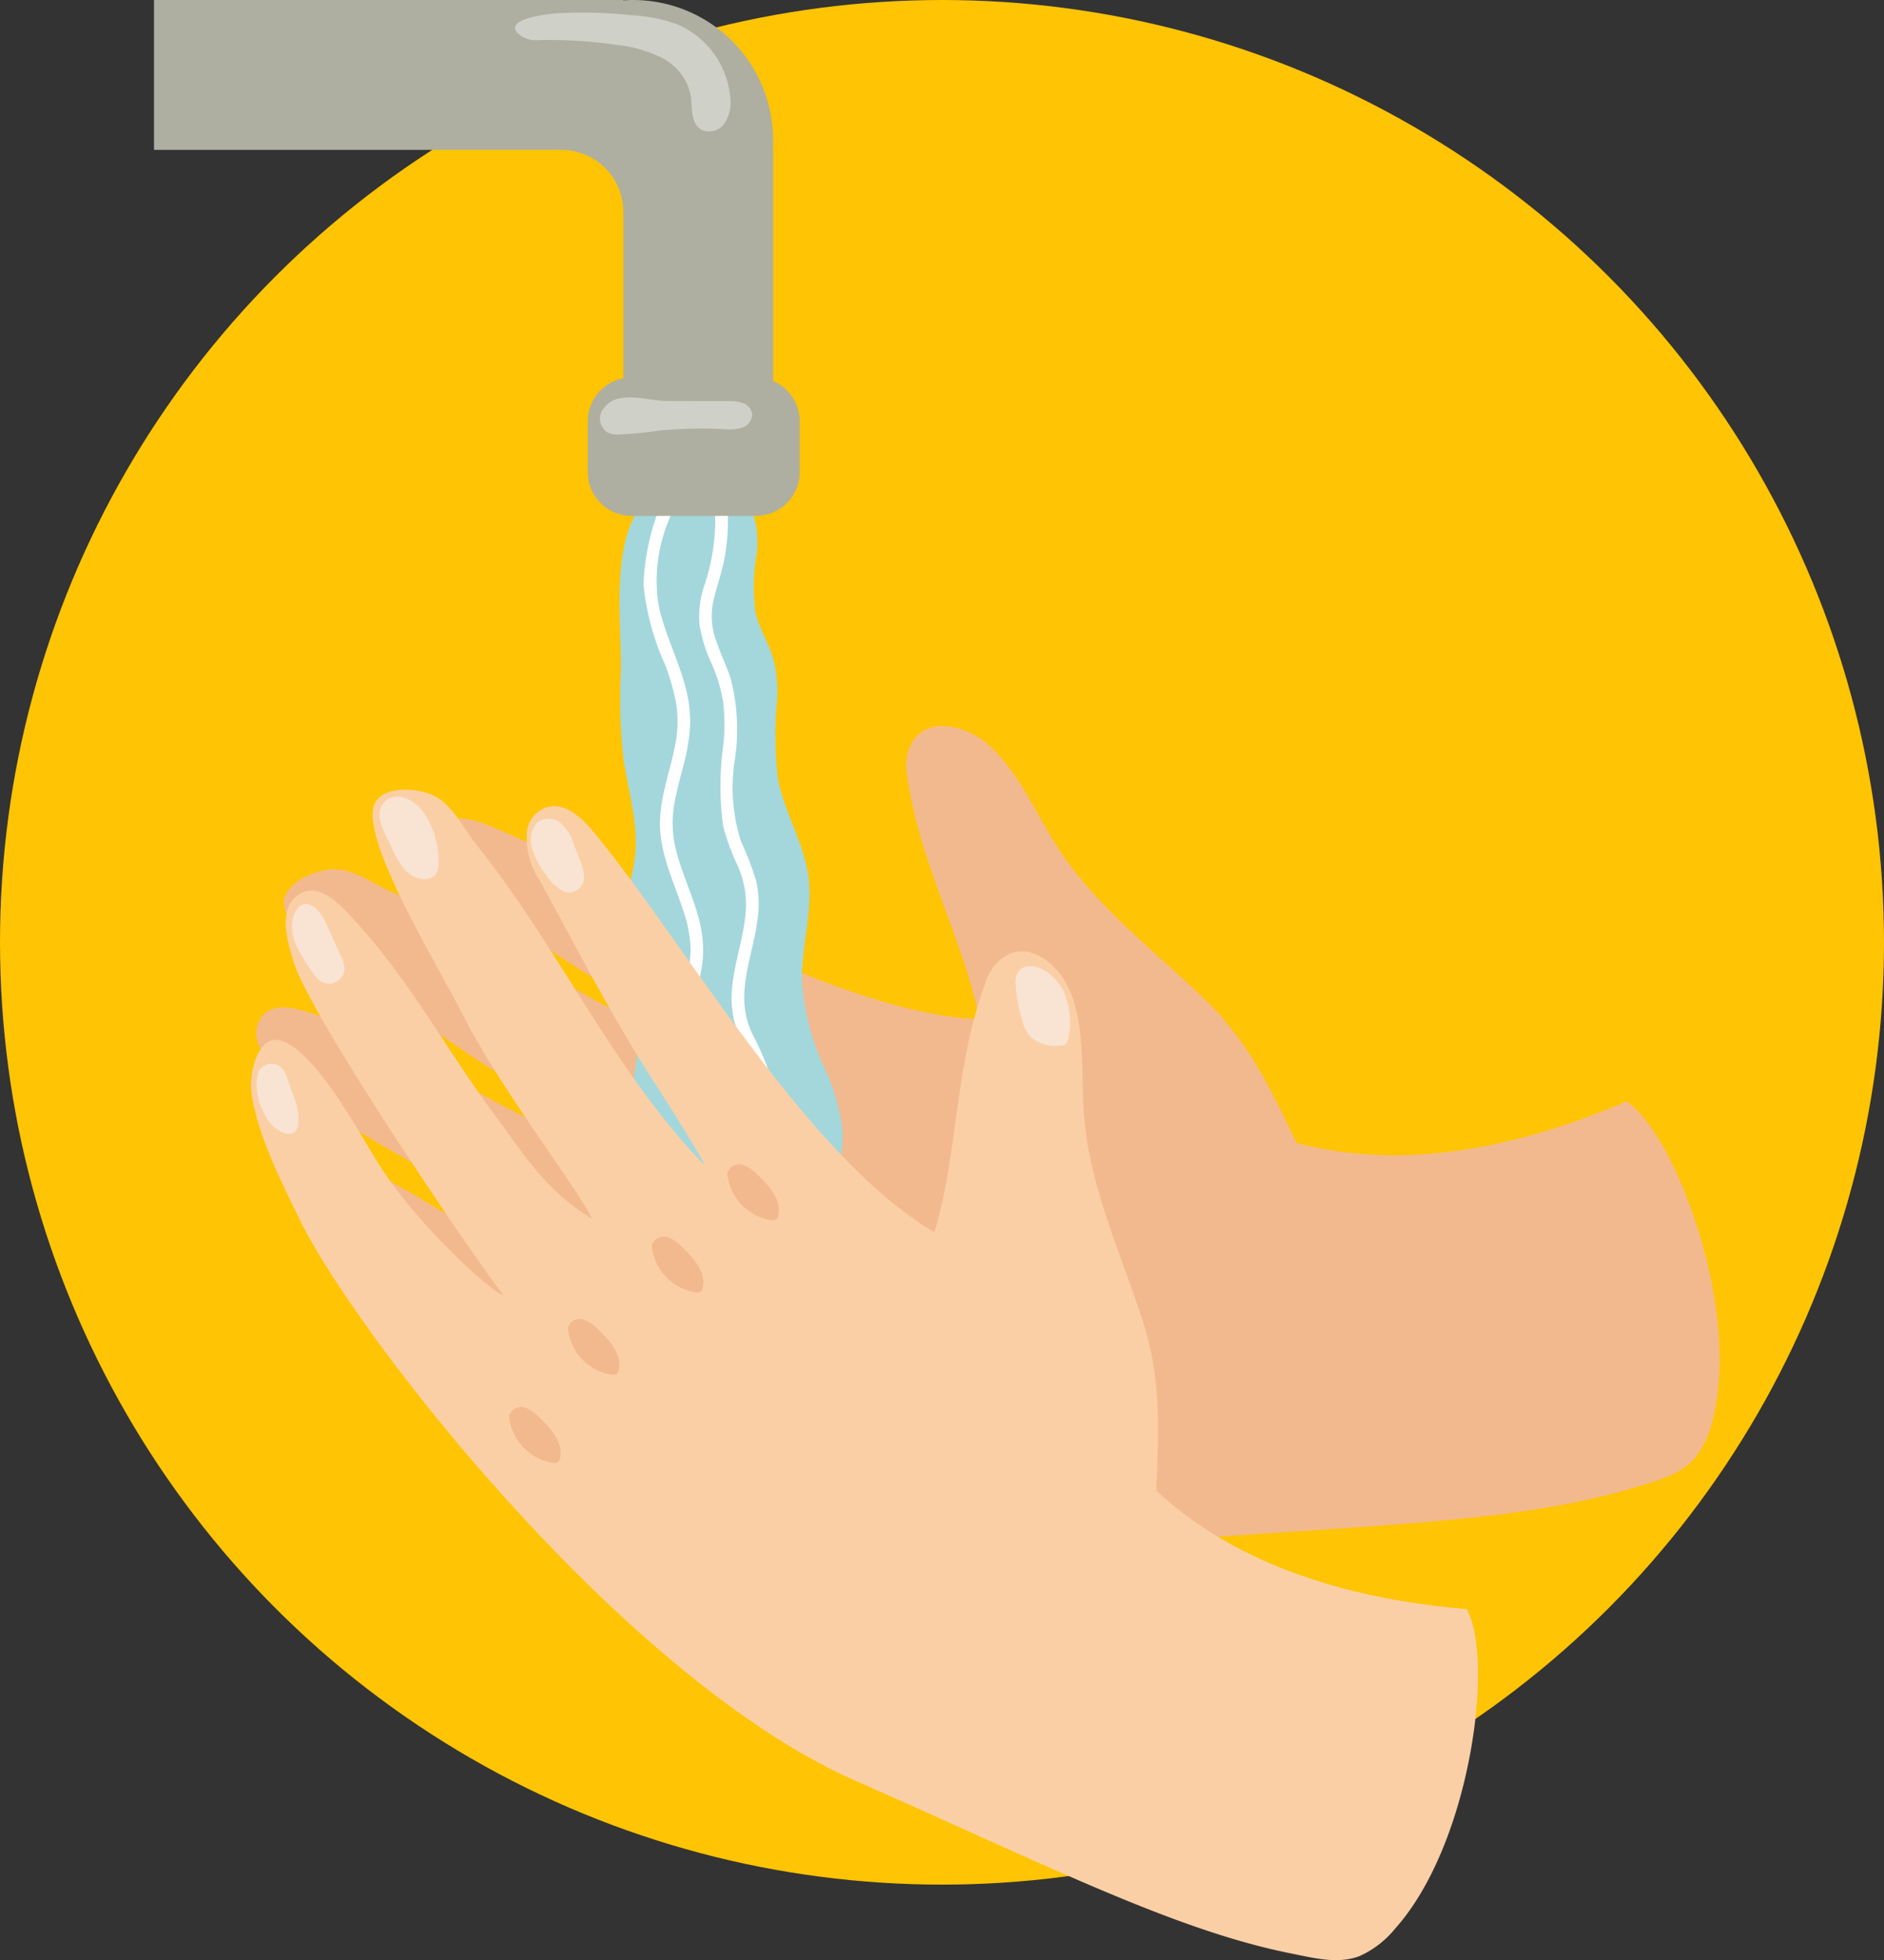 <svg xmlns="http://www.w3.org/2000/svg" xmlns:xlink="http://www.w3.org/1999/xlink" width="152" height="158.081" viewBox="0 0 152 158.081">
  <rect x="0" y="0" width="152" height="158.081" fill="#333333" stroke="none"/>
  <defs>
    <clipPath id="clip-path">
      <rect id="Rectángulo_344725" data-name="Rectángulo 344725" width="126.311" height="158.081" fill="none"/>
    </clipPath>
    <clipPath id="clip-path-3">
      <rect id="Rectángulo_344722" data-name="Rectángulo 344722" width="12.28" height="2.995" fill="none"/>
    </clipPath>
    <clipPath id="clip-path-4">
      <rect id="Rectángulo_344723" data-name="Rectángulo 344723" width="17.382" height="9.608" fill="none"/>
    </clipPath>
  </defs>
  <g id="Grupo_983972" data-name="Grupo 983972" transform="translate(-377 -8082)">
    <circle id="Elipse_5880" data-name="Elipse 5880" cx="76" cy="76" r="76" transform="translate(377 8082)" fill="#ffc403"/>
    <g id="Grupo_983954" data-name="Grupo 983954" transform="translate(389.424 8082)">
      <g id="Grupo_983953" data-name="Grupo 983953" clip-path="url(#clip-path)">
        <g id="Grupo_983952" data-name="Grupo 983952">
          <g id="Grupo_983951" data-name="Grupo 983951" clip-path="url(#clip-path)">
            <path id="Trazado_720591" data-name="Trazado 720591" d="M150.957,316.878c-7.715,3.318-17.336,5.8-26.608,3.35-1.61-3.268-3.5-7.787-7.308-11.479-4.12-4-8.84-7.51-11.958-12.332-1.833-2.835-3.116-6.122-5.656-8.346-1.9-1.659-5.353-2.4-6.366.427a3.892,3.892,0,0,0-.168,1.812c.938,7.281,4.57,13.386,5.857,19.939-11.925-.461-29.124-11.33-39.354-15.537-1.493-.614-3.426-1.155-4.5.146a2.393,2.393,0,0,0-.4,2.2,6.107,6.107,0,0,0,2.9,3.161c5.273,3.474,10.268,6.954,15.79,10.016,2.179,1.208,6.738,3.84,6.625,3.945-10.116-3.266-18.552-9.932-28.345-14.14-1.71-.735-3.4-2.119-5.26-1.857s-4.133,1.613-3.437,3.331c1.282,3.164,10.495,8.565,14.2,11.156,5.626,3.938,14.069,7.615,16.917,9.6-4.522-.268-7.331-2.031-10.515-3.524C57.51,316,52.2,312.415,46.108,310.2c-1.869-.68-4.379-1.66-5.386.055-1.031,1.756.782,3.714,2.246,5.13,3.158,3.055,21.791,13.026,27.449,15.673-.058.341-7.718-1.242-13.565-4.454-2.345-1.288-8.941-5.822-11.9-5.217-1.847.377-1.1,3.508-.066,4.9,2.034,2.736,5.4,5.084,8.157,7.092,8.219,5.988,40.334,20.434,60.919,18.893,16.917-1.266,28.3-1.45,37.537-4.227,1.8-.541,3.757-.994,4.982-2.418a7.846,7.846,0,0,0,1.488-3.307c2.173-8.85-3.109-22.9-7.007-25.445" transform="translate(-32.161 -228.043)" fill="#f2b98f"/>
            <path id="Trazado_720592" data-name="Trazado 720592" d="M183.919,204.639a43.212,43.212,0,0,0,.212,6.96c.361,2.6,1.2,5.176.947,7.788-.169,1.757-.827,3.45-.875,5.214-.069,2.55,1.138,4.974,1.3,7.52.181,2.905-1.012,5.794-.655,8.683.285,2.3,1.533,4.388,1.978,6.667.327,1.674.211,3.4.416,5.1.53,4.392,3.195,8.287,6.458,11.275,1.175,1.076,2.608,2.115,4.2,1.985a4.314,4.314,0,0,0,3.523-3.528,10.8,10.8,0,0,0-.528-5.259,19.21,19.21,0,0,1-1.107-5.207c-.018-3.475,2.2-6.7,2.021-10.173a16.577,16.577,0,0,0-1.537-5.237,19.827,19.827,0,0,1-1.734-6.77c-.081-2.809.882-5.6.535-8.393s-1.972-5.276-2.481-8.041a30.908,30.908,0,0,1-.059-6.391,10.628,10.628,0,0,0-.311-3.257c-.37-1.266-1.126-2.4-1.429-3.685A15.614,15.614,0,0,1,194.9,195c.229-2.71-.581-5.166-3.488-5.767a5.819,5.819,0,0,0-5.181,1.205c-3.337,3.167-2.216,10.147-2.311,14.2" transform="translate(-146.256 -150.453)" fill="#a3d7dc"/>
            <path id="Trazado_720593" data-name="Trazado 720593" d="M195.027,193.788a18.963,18.963,0,0,0-1.749,7.232,20.532,20.532,0,0,0,1.731,6.461,18.169,18.169,0,0,1,.9,3.124,9.4,9.4,0,0,1-.083,3.407c-.442,2.28-1.36,4.518-1.2,6.879.155,2.24,1.148,4.272,1.837,6.376a10.615,10.615,0,0,1,.616,3.18,11.968,11.968,0,0,1-.563,3.329c-.609,2.181-1.3,4.354-.714,6.622.546,2.124,1.9,3.968,2.279,6.142.433,2.453-.653,4.855-1,7.248a7.524,7.524,0,0,0,.963,5.505,4.86,4.86,0,0,0,1,1,.514.514,0,0,0,.7-.183.523.523,0,0,0-.183-.7c-1.453-1.1-1.686-3.148-1.548-4.837.193-2.359,1.2-4.585,1.177-6.976-.023-2.285-1.2-4.188-2.005-6.254a7.67,7.67,0,0,1-.6-3.128,14.1,14.1,0,0,1,.651-3.246,23.3,23.3,0,0,0,.772-3.237,9.294,9.294,0,0,0-.155-3.283c-.472-2.129-1.513-4.082-2-6.207a8.736,8.736,0,0,1-.126-3.264c.173-1.15.5-2.268.782-3.394a14.938,14.938,0,0,0,.538-3.441,11.233,11.233,0,0,0-.493-3.229c-.6-2.082-1.593-4.04-2.051-6.166a12.618,12.618,0,0,1,.845-6.961c.208-.58.431-1.155.654-1.73a.514.514,0,0,0-.357-.628.523.523,0,0,0-.628.357" transform="translate(-153.785 -153.894)" fill="#fff"/>
            <path id="Trazado_720594" data-name="Trazado 720594" d="M221.235,258.658a16.844,16.844,0,0,1-1.773-6.447,17.014,17.014,0,0,1,.1-3.347,27.475,27.475,0,0,1,.729-3.35c.575-2.21,1.175-4.571.512-6.833a22.276,22.276,0,0,0-1.33-3,6.757,6.757,0,0,1-.651-2.988c.035-2.112.8-4.136,1.07-6.219a8.728,8.728,0,0,0-.1-3.1,22.831,22.831,0,0,0-1.215-3.174,14.2,14.2,0,0,1-.518-6.589,16.4,16.4,0,0,0-.33-6.59c-.348-1.058-.846-2.059-1.193-3.117a5.739,5.739,0,0,1-.188-3.218c.277-1.162.691-2.277.9-3.458a17.09,17.09,0,0,0,.249-3.676c-.026-.6-.088-1.188-.172-1.778a.514.514,0,0,0-.628-.357.525.525,0,0,0-.357.628,16.578,16.578,0,0,1-.637,7.175,8.26,8.26,0,0,0-.5,3.4,12.268,12.268,0,0,0,.969,3.167,12.688,12.688,0,0,1,.959,3.169,16.638,16.638,0,0,1,.02,3.309,23.826,23.826,0,0,0-.024,6.693,18.323,18.323,0,0,0,1.171,3.169,7.717,7.717,0,0,1,.668,3.164c-.043,2.115-.806,4.139-1.074,6.226a8.515,8.515,0,0,0,.106,3.071,15.746,15.746,0,0,0,1.3,3.058,7.29,7.29,0,0,1,.777,3.161,14.122,14.122,0,0,1-.509,3.425c-.278,1.131-.605,2.251-.829,3.395a17.841,17.841,0,0,0,.914,9.982q.318.8.706,1.569c.3.587,1.179.07.882-.516" transform="translate(-171.202 -152.294)" fill="#fff"/>
            <path id="Trazado_720595" data-name="Trazado 720595" d="M136.394,377.786c-8.369-.7-18.027-3.032-25.059-9.552.115-3.642.568-8.52-1.053-13.567-1.756-5.467-4.272-10.784-4.757-16.506-.285-3.364.128-6.868-1.068-10.025-.893-2.356-3.6-4.632-5.819-2.616a3.9,3.9,0,0,0-1,1.521c-2.6,6.867-2.259,13.963-4.2,20.352C83.125,341.379,73.055,323.7,66,315.178c-1.029-1.244-2.48-2.63-4.039-1.987a2.393,2.393,0,0,0-1.384,1.757,6.106,6.106,0,0,0,1.075,4.154c3.02,5.545,5.793,10.965,9.228,16.264,1.355,2.091,4.142,6.557,3.992,6.6-7.393-7.639-11.7-17.487-18.369-25.805-1.163-1.452-2.006-3.47-3.77-4.112s-4.407-.519-4.6,1.325c-.356,3.4,5.236,12.494,7.284,16.52,3.114,6.121,8.838,13.335,10.416,16.429-3.866-2.362-5.515-5.239-7.624-8.053-3.884-5.184-6.888-10.848-11.22-15.663-1.33-1.478-3.085-3.524-4.779-2.484-1.735,1.065-1.056,3.646-.429,5.584,1.351,4.181,13.109,21.741,16.859,26.738-.212.274-6.228-4.725-9.879-10.309-1.464-2.239-5.154-9.342-8.053-10.2-1.808-.536-2.622,2.578-2.362,4.3.509,3.371,2.378,7.027,3.866,10.094,4.439,9.149,25.993,37,44.885,45.314,15.526,6.836,25.664,12.027,35.118,13.916,1.841.368,3.784.889,5.533.208a7.843,7.843,0,0,0,2.868-2.219c6.078-6.789,8.023-21.676,5.778-25.752" transform="translate(-30.475 -248.008)" fill="#fbcfa5"/>
            <path id="Trazado_720596" data-name="Trazado 720596" d="M340.828,381.475a1.044,1.044,0,0,0-.566.709,2.669,2.669,0,0,0-.036.934,13.049,13.049,0,0,0,.536,2.694,3.132,3.132,0,0,0,.644,1.259,3.1,3.1,0,0,0,2.364.71.755.755,0,0,0,.462-.116.734.734,0,0,0,.214-.425,6.088,6.088,0,0,0-.378-3.863c-.463-1.024-1.977-2.422-3.239-1.9" transform="translate(-270.692 -303.442)" fill="#f9e3d2"/>
            <path id="Trazado_720597" data-name="Trazado 720597" d="M149,325.771a6.763,6.763,0,0,0,1.142,2.052,3.656,3.656,0,0,0,1.071,1.072,1.207,1.207,0,0,0,1.911-1.157,4.015,4.015,0,0,0-.335-1.247l-.45-1.159a4.059,4.059,0,0,0-1.084-1.786,1.566,1.566,0,0,0-1.914-.044,2.285,2.285,0,0,0-.341,2.27" transform="translate(-118.44 -257.159)" fill="#f9e3d2"/>
            <path id="Trazado_720598" data-name="Trazado 720598" d="M90.032,318.563a7.21,7.21,0,0,0,.917,1.616,2.424,2.424,0,0,0,1.561.929,1.185,1.185,0,0,0,1.055-.371,1.541,1.541,0,0,0,.253-.93,6.853,6.853,0,0,0-1.27-4.147c-.642-.9-2.078-1.74-3.078-.8-1.046.978.115,2.732.562,3.707" transform="translate(-70.852 -250.199)" fill="#f9e3d2"/>
            <path id="Trazado_720599" data-name="Trazado 720599" d="M54.439,358.975a5.15,5.15,0,0,0,.7,1.869c.286.5.613.98.939,1.457a2.51,2.51,0,0,0,.662.737,1.249,1.249,0,0,0,1.925-1.1,2.512,2.512,0,0,0-.279-.911l-1.126-2.487a3.706,3.706,0,0,0-.883-1.368c-1.369-1.153-2.081.646-1.933,1.805" transform="translate(-43.301 -283.898)" fill="#f9e3d2"/>
            <path id="Trazado_720600" data-name="Trazado 720600" d="M41.093,423.993a2.781,2.781,0,0,0,1.664,1.566.881.881,0,0,0,.769-.128.953.953,0,0,0,.276-.59,4.949,4.949,0,0,0-.409-2.361l-.5-1.43a2.344,2.344,0,0,0-.281-.611,1.189,1.189,0,0,0-2.013.12,4.415,4.415,0,0,0,.493,3.434" transform="translate(-32.161 -334.14)" fill="#f9e3d2"/>
            <path id="Trazado_720601" data-name="Trazado 720601" d="M140.166,556.112a4.23,4.23,0,0,0,3.5,3.832.585.585,0,0,0,.49-.086.535.535,0,0,0,.134-.281c.282-1.26-.736-2.4-1.671-3.294a3.11,3.11,0,0,0-1.065-.759,1.063,1.063,0,0,0-1.2.281Z" transform="translate(-111.527 -441.963)" fill="#f2b98f"/>
            <path id="Trazado_720602" data-name="Trazado 720602" d="M163.368,521.3a4.231,4.231,0,0,0,3.5,3.832.585.585,0,0,0,.49-.086.533.533,0,0,0,.135-.281c.282-1.26-.736-2.4-1.671-3.294a3.112,3.112,0,0,0-1.065-.759,1.063,1.063,0,0,0-1.2.281Z" transform="translate(-129.989 -414.26)" fill="#f2b98f"/>
            <path id="Trazado_720603" data-name="Trazado 720603" d="M196.514,488.814a4.23,4.23,0,0,0,3.5,3.832.585.585,0,0,0,.49-.086.533.533,0,0,0,.134-.281c.282-1.26-.736-2.4-1.671-3.294a3.11,3.11,0,0,0-1.065-.76,1.063,1.063,0,0,0-1.2.281Z" transform="translate(-156.362 -388.415)" fill="#f2b98f"/>
            <path id="Trazado_720604" data-name="Trazado 720604" d="M226.345,460.308a4.23,4.23,0,0,0,3.5,3.832.586.586,0,0,0,.49-.086.533.533,0,0,0,.134-.281c.282-1.26-.736-2.4-1.671-3.294a3.113,3.113,0,0,0-1.065-.759,1.063,1.063,0,0,0-1.2.281Z" transform="translate(-180.098 -365.733)" fill="#f2b98f"/>
            <path id="Trazado_720605" data-name="Trazado 720605" d="M49.953,11.3A11.3,11.3,0,0,0,38.65,0c-.264,0-.526.012-.785.03V0H0V12.088H32.865a5,5,0,0,1,5,5V40.727H49.953V12.088h-.03c.018-.26.03-.521.03-.785" fill="#aeafa0"/>
            <path id="Trazado_720606" data-name="Trazado 720606" d="M184.85,160.2H174.808a3.529,3.529,0,0,1-3.529-3.528v-4.1a3.529,3.529,0,0,1,3.529-3.528H184.85a3.528,3.528,0,0,1,3.529,3.528v4.1a3.528,3.528,0,0,1-3.529,3.528" transform="translate(-136.283 -118.594)" fill="#aeafa0"/>
            <g id="Grupo_983947" data-name="Grupo 983947" transform="translate(35.99 32.049)" opacity="0.41">
              <g id="Grupo_983946" data-name="Grupo 983946">
                <g id="Grupo_983945" data-name="Grupo 983945" clip-path="url(#clip-path-3)">
                  <path id="Trazado_720607" data-name="Trazado 720607" d="M177.842,156.918A2.074,2.074,0,0,0,176.27,158a1.327,1.327,0,0,0,.52,1.714,1.947,1.947,0,0,0,.855.14,32.615,32.615,0,0,0,3.363-.327,35.6,35.6,0,0,1,5.2-.1,3.471,3.471,0,0,0,1.428-.138,1.153,1.153,0,0,0,.784-1.095,1.141,1.141,0,0,0-.764-.883,3.363,3.363,0,0,0-1.213-.151l-4.789-.006c-1.21,0-2.641-.451-3.815-.231" transform="translate(-176.147 -156.858)" fill="#fff"/>
                </g>
              </g>
            </g>
            <g id="Grupo_983950" data-name="Grupo 983950" transform="translate(29.126 1.004)" opacity="0.41">
              <g id="Grupo_983949" data-name="Grupo 983949">
                <g id="Grupo_983948" data-name="Grupo 983948" clip-path="url(#clip-path-4)">
                  <path id="Trazado_720608" data-name="Trazado 720608" d="M143.1,6.86a2.5,2.5,0,0,0,1.489.278,38.972,38.972,0,0,1,6.165.394A10.585,10.585,0,0,1,154.438,8.6a4.355,4.355,0,0,1,2.276,2.945c.167,1.008-.025,2.288.848,2.819a1.515,1.515,0,0,0,1.908-.516,3.116,3.116,0,0,0,.449-2.078,7.081,7.081,0,0,0-4.345-5.923,12.9,12.9,0,0,0-3.637-.71,37.719,37.719,0,0,0-5.945-.157c-.534.037-4.97.439-2.887,1.884" transform="translate(-142.552 -4.916)" fill="#fff"/>
                </g>
              </g>
            </g>
          </g>
        </g>
      </g>
    </g>
  </g>
</svg>
